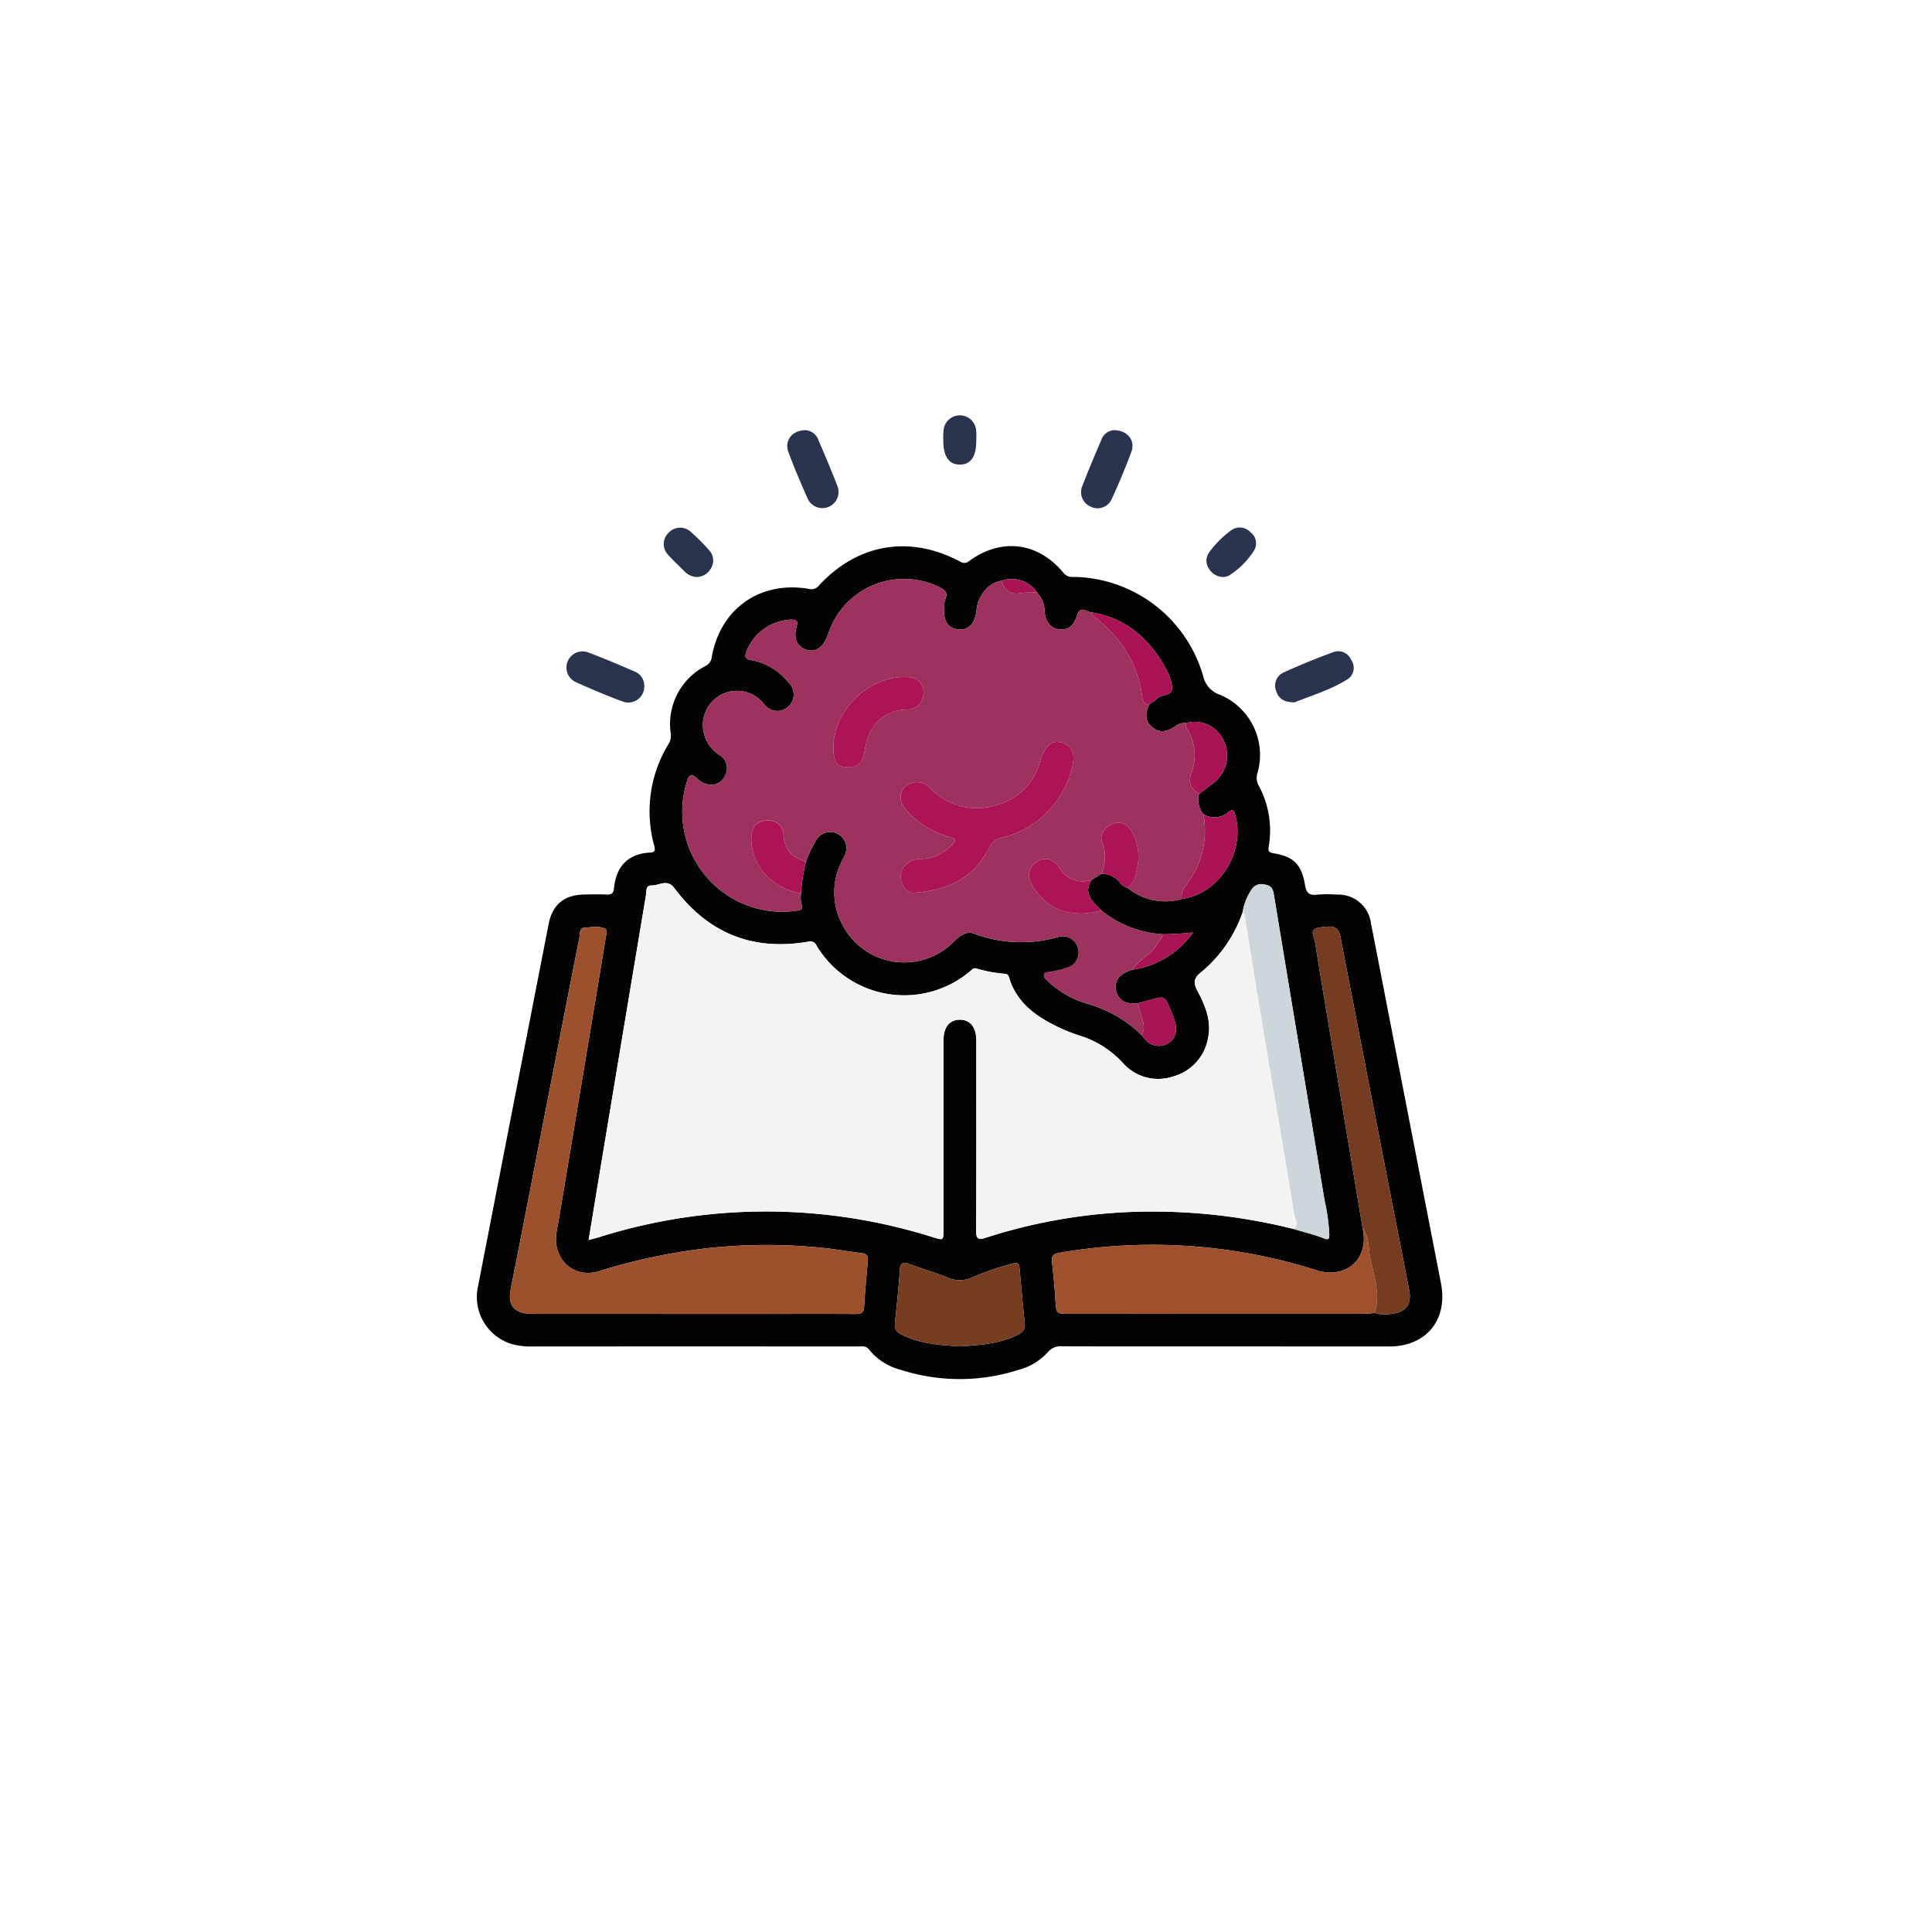 <svg xmlns="http://www.w3.org/2000/svg" xmlns:xlink="http://www.w3.org/1999/xlink" width="306" height="305" viewBox="0 0 306 305">
  <defs>
    <filter id="Elipse_34" x="0" y="0" width="306" height="305" filterUnits="userSpaceOnUse">
      <feOffset dx="1" dy="4" input="SourceAlpha"/>
      <feGaussianBlur stdDeviation="7.5" result="blur"/>
      <feFlood flood-opacity="0.161"/>
      <feComposite operator="in" in2="blur"/>
      <feComposite in="SourceGraphic"/>
    </filter>
  </defs>
  <g id="Grupo_13347" data-name="Grupo 13347" transform="translate(-616.5 -155.5)">
    <g transform="matrix(1, 0, 0, 1, 616.5, 155.5)" filter="url(#Elipse_34)">
      <ellipse id="Elipse_34-2" data-name="Elipse 34" cx="130.5" cy="130" rx="130.5" ry="130" transform="translate(21.5 18.5)" fill="#fff"/>
    </g>
    <g id="Grupo_13324" data-name="Grupo 13324" transform="translate(414.498 255.413)">
      <g id="Grupo_13323" data-name="Grupo 13323" transform="translate(277.565 -34.123)">
        <path id="Trazado_7107" data-name="Trazado 7107" d="M4990.959,390.377c-8.686,0-17.372.012-26.057-.016a2.639,2.639,0,0,0-2.332.974,9.43,9.43,0,0,1-4.612,2.761,30.469,30.469,0,0,1-18.747-.046,9.322,9.322,0,0,1-4.884-3.146c-.513-.69-1.143-.518-1.762-.518q-25.754-.014-51.508,0a11.093,11.093,0,0,1-3.439-.41,7.8,7.8,0,0,1-5.229-9.224q5.569-28.641,11.164-57.278c.594-3.046,2.449-4.6,5.584-4.664,1.211-.026,2.425-.045,3.635.009.766.034,1.049-.231,1.128-1,.352-3.43,2.15-5.445,5.716-5.655.681-.041.877-.239.669-1.04a20.423,20.423,0,0,1,2.341-16.288,2.6,2.6,0,0,0,.236-1.737,10.316,10.316,0,0,1,5.487-10.454,1.823,1.823,0,0,0,1.041-1.44c1.341-7.7,7.721-12.144,15.437-10.784a1.492,1.492,0,0,0,1.55-.562c6.135-6.636,14.382-8.022,22.378-3.76a1.125,1.125,0,0,0,1.434-.132c5.083-3.685,10.887-2.967,14.9,1.9.711.863,1.538.613,2.324.665a21.7,21.7,0,0,1,19.792,15.629,4.067,4.067,0,0,0,2.72,3.036,10.338,10.338,0,0,1,5.9,12.365,2.506,2.506,0,0,0,.191,2,14.953,14.953,0,0,1,1.583,9.666c-.125.743.061.938.78,1.054,3.126.505,4.434,1.762,4.962,4.978.2,1.241.615,1.732,1.9,1.578a20.1,20.1,0,0,1,3.178-.014,5.2,5.2,0,0,1,5.376,4.554c.933,4.7,1.834,9.4,2.747,14.1q4.167,21.445,8.34,42.888c1.128,5.747-2.284,10.01-8.166,10.022C5008.128,390.391,4999.544,390.377,4990.959,390.377Zm23.43-5.287a6.213,6.213,0,0,0,2.7.124c2.236-.221,3.191-1.519,2.759-3.758-1.334-6.916-2.708-13.824-4.055-20.737q-3.42-17.556-6.816-35.117c-.318-1.643-.92-1.975-3.478-1.536-1.56.268-.7,1.441-.581,2.159,1.008,6.36,2.091,12.709,3.152,19.06q2.2,13.165,4.4,26.329c1.145,4.982-2.708,8.171-7.265,6.715a85.972,85.972,0,0,0-40.8-2.764c-1.023.17-1.227.565-1.124,1.484.224,2,.413,4.012.541,6.023.137,2.151.1,2.156,2.26,2.156q23.253,0,46.506-.006C5013.188,385.224,5013.789,385.137,5014.389,385.091Zm-35.661-96.451a4.637,4.637,0,0,0,1.1-.77c.685-.866,2.559-.33,2.478-1.935a8.588,8.588,0,0,0-1.272-3.362c-.161-.312-.333-.621-.523-.917-2.6-4.02-6.1-6.742-10.937-7.518-.8-.067-1.812-1.143-2.293.371-.524,1.652-1.281,2.378-2.664,2.319-1.4-.059-2.314-.994-2.495-2.7a4.649,4.649,0,0,0-1.219-3.14,4.8,4.8,0,0,0-5.565-1.882,4.3,4.3,0,0,0-2.687,1.56,5.266,5.266,0,0,0-1.315,2.992c-.25,2.3-1.295,3.369-2.994,3.156-1.663-.208-2.39-1.522-2.12-3.831a2.8,2.8,0,0,1,.13-.893c.53-1.069-.049-1.508-.922-1.948a12.637,12.637,0,0,0-17.644,7.523c-.652,1.961-1.889,2.833-3.385,2.389s-2.122-1.75-1.579-3.666c.274-.967-.056-1.11-.9-1.113a7.96,7.96,0,0,0-7.064,5.088c-.271.793-.193,1.151.75,1.318a9.841,9.841,0,0,1,5.963,3.587,2.587,2.587,0,0,1-.063,3.78,2.54,2.54,0,0,1-3.755-.3c-.212-.215-.4-.457-.614-.668a5.394,5.394,0,0,0-9.152,3.735,5.582,5.582,0,0,0,2.694,4.942,2.41,2.41,0,0,1,.81,3.215,2.363,2.363,0,0,1-2.893,1.349,2.98,2.98,0,0,1-1.434-.786c-1.129-1.161-1.472-.478-1.782.629a15.84,15.84,0,0,0,17.431,20.211c.726-.1,1.116-.209.757-1.1a4.729,4.729,0,0,1-.041-1.644,28.745,28.745,0,0,1,.771-5.03,18.838,18.838,0,0,1,1.791-3.655,2.564,2.564,0,0,1,4.44,2.475c-.161.421-.405.81-.594,1.222a10.838,10.838,0,0,0,.193,10.042,11.008,11.008,0,0,0,17.611,2.565c.97-.954,1.961-1.723,3.321-1.208a20.975,20.975,0,0,0,13.216.483,2.5,2.5,0,0,1,3.106,1.712,2.534,2.534,0,0,1-1.625,3.163,21.812,21.812,0,0,1-2.636.65c-.388.087-.937,0-1.08.4-.173.478.318.812.622,1.124a15.485,15.485,0,0,0,6.548,3.633,20.022,20.022,0,0,1,8.248,4.866,7.3,7.3,0,0,0,.57.684,2.8,2.8,0,0,0,3.673.591c1.153-.742,1.5-2,.984-3.589-.17-.522-.377-1.034-.585-1.544-.967-2.375-.97-2.373-3.352-1.686-.623.18-1.25.345-1.875.516-1.872.158-2.947-.38-3.375-1.733a2.462,2.462,0,0,1,1.085-2.982,7.773,7.773,0,0,1,1.362-.6,14.212,14.212,0,0,0,9.676-5.913,42.04,42.04,0,0,1-4.848.288,17.007,17.007,0,0,1-9.657-3.75c-1.32-1.364-2.976-2.618-1.577-4.863l1.543-.961a3.6,3.6,0,0,1,2.874,1.29,2.26,2.26,0,0,0,1.293.938,9.381,9.381,0,0,0,8.574,1.758c5.78-.757,10.2-7.258,8.436-13.484-.216-.764-.6-.615-1.075-.258a3.285,3.285,0,0,1-3.929.31,3.57,3.57,0,0,1-.688-3.207c.8-.6,1.6-1.2,2.389-1.814a5.453,5.453,0,0,0,1.424-6.81,5.06,5.06,0,0,0-5.94-2.587,2.354,2.354,0,0,0-1.686.53c-1.184.779-2.4,1.138-3.6.126C4977.881,291.257,4978.071,289.959,4978.728,288.639Zm22.818,83.142c1.584.476,3.205.859,4.738,1.465.861.34.907.085.913-.62a31.454,31.454,0,0,0-.753-5.376c-2.663-16.148-5.376-32.288-8.027-48.439-.167-1.01-.482-1.453-1.528-1.584a1.788,1.788,0,0,0-2,.8,8.74,8.74,0,0,0-1.418,3.6,21.388,21.388,0,0,1-6.532,9.458c-1.285,1-1.287,1.729-.59,3.047,1.229,2.326,2.247,4.786,1.622,7.523a7.653,7.653,0,0,1-5.443,5.956,7.468,7.468,0,0,1-8.039-2.132,15.468,15.468,0,0,0-6.8-4.311,26.791,26.791,0,0,1-4.584-1.94c-3.023-1.612-5.521-3.711-6.589-7.134-.1-.326-.185-.688-.648-.723a21.368,21.368,0,0,1-4.6-.852c-.42-.126-.653.185-.914.409a16.193,16.193,0,0,1-24.385-4.05,1.08,1.08,0,0,0-1.332-.591c-8.8,1.51-15.863-1.373-21.184-8.506-1.107-1.484-2.374-.39-3.57-.406-1.018-.013-.8.857-.9,1.443q-3.431,20.513-6.841,41.029c-.75,4.513-1.489,9.028-2.255,13.681.664-.181,1.184-.307,1.7-.465a87.865,87.865,0,0,1,52.871.033c1.634.5,1.632.516,1.632-1.28q0-15,.007-30c0-2.043,1.011-3.209,2.641-3.176,1.572.032,2.5,1.165,2.547,3.125.01.4,0,.808,0,1.212,0,9.646.031,19.291-.033,28.936-.01,1.436.293,1.662,1.629,1.224a85.432,85.432,0,0,1,25.286-4.112A92.013,92.013,0,0,1,5001.545,371.781Zm-95.164,13.452h13.03c4.242,0,8.484-.012,12.726.01.814,0,1.322-.124,1.379-1.118.139-2.415.363-4.825.589-7.234.076-.805-.156-1.2-1.02-1.294-1.9-.215-3.785-.573-5.687-.778a86.788,86.788,0,0,0-18.582-.01,93.278,93.278,0,0,0-17.275,3.656c-4.053,1.235-7.421-1.921-6.741-6.128.169-1.044.369-2.083.543-3.126q2.664-15.948,5.322-31.9c.646-3.876,1.3-7.751,1.918-11.63.076-.476.36-1.207-.06-1.426-1.007-.524-2.174-.247-3.264-.194-.908.045-.73.976-.841,1.546q-4.522,23.059-8.994,46.127c-.626,3.214-1.272,6.424-1.891,9.639-.475,2.471.55,3.737,3.092,3.852.4.018.808,0,1.211,0Zm42.3,5.149c3.056-.228,6.139-.371,8.977-1.755.756-.368,1.411-.786,1.31-1.8-.293-2.954-.583-5.909-.834-8.866-.066-.777-.344-.9-1.067-.7a41.807,41.807,0,0,0-6.288,2.135,4.791,4.791,0,0,1-4.057.077c-1.952-.808-4-1.392-5.983-2.115-.937-.341-1.476-.356-1.56.9-.193,2.861-.506,5.713-.789,8.567-.1,1.009.547,1.432,1.306,1.8C4942.538,390.008,4945.62,390.154,4948.686,390.382Z" transform="translate(-4872.218 -242.937)" fill="#030303"/>
        <path id="Trazado_7108" data-name="Trazado 7108" d="M4996.469,218.31a2.374,2.374,0,0,1,2,1.6c1.023,2.4,2.052,4.8,2.99,7.239a2.56,2.56,0,0,1-4.722,1.977c-1.08-2.432-2.131-4.882-3.049-7.378C4993.033,219.961,4994.3,218.295,4996.469,218.31Z" transform="translate(-4944.39 -215.974)" fill="#2a344f"/>
        <path id="Trazado_7109" data-name="Trazado 7109" d="M5113.57,218.318c2.179-.037,3.48,1.626,2.827,3.4-.934,2.543-2,5.042-3.121,7.511a2.449,2.449,0,0,1-3.318,1.206,2.5,2.5,0,0,1-1.348-3.263c.959-2.482,2-4.935,3.049-7.378A2.287,2.287,0,0,1,5113.57,218.318Z" transform="translate(-5012.759 -215.979)" fill="#2a344f"/>
        <path id="Trazado_7110" data-name="Trazado 7110" d="M4919.48,310.264a2.519,2.519,0,0,1-3.437,2.455c-2.5-.909-4.956-1.964-7.387-3.052a2.551,2.551,0,0,1,1.949-4.712c2.49.942,4.946,1.982,7.391,3.04A2.386,2.386,0,0,1,4919.48,310.264Z" transform="translate(-4893.005 -267.421)" fill="#2a344f"/>
        <path id="Trazado_7111" data-name="Trazado 7111" d="M5187.451,312.813c-1.672.023-2.552-.581-2.927-1.759a2.281,2.281,0,0,1,1.154-2.968c2.6-1.187,5.264-2.26,7.95-3.247a2.222,2.222,0,0,1,2.771,1.272,2.153,2.153,0,0,1-.505,3C5193.18,310.854,5190.063,311.737,5187.451,312.813Z" transform="translate(-5057.947 -267.376)" fill="#2a344f"/>
        <path id="Trazado_7112" data-name="Trazado 7112" d="M4950.394,264.252a2.852,2.852,0,0,1-1.676-.687c-.934-.921-1.9-1.813-2.776-2.787a2.453,2.453,0,0,1,.048-3.536,2.487,2.487,0,0,1,3.542-.113,34.1,34.1,0,0,1,2.878,2.895,2.355,2.355,0,0,1,.3,2.82A2.628,2.628,0,0,1,4950.394,264.252Z" transform="translate(-4915.649 -238.663)" fill="#2a344f"/>
        <path id="Trazado_7113" data-name="Trazado 7113" d="M5160.188,264.209a2.685,2.685,0,0,1-2.324-1.287,2.249,2.249,0,0,1-.016-2.577,15.912,15.912,0,0,1,3.5-3.52,2.289,2.289,0,0,1,3.055.278,2.189,2.189,0,0,1,.613,2.867,12.839,12.839,0,0,1-4.014,4.016A2.619,2.619,0,0,1,5160.188,264.209Z" transform="translate(-5041.929 -238.616)" fill="#2a344f"/>
        <path id="Trazado_7114" data-name="Trazado 7114" d="M5059.747,216.492c.03,2.539-.839,3.82-2.571,3.839s-2.647-1.279-2.647-3.791a12.582,12.582,0,0,1,.034-1.506,2.59,2.59,0,0,1,5.175-.048A11.635,11.635,0,0,1,5059.747,216.492Z" transform="translate(-4980.688 -212.544)" fill="#2a344f"/>
        <path id="Trazado_7115" data-name="Trazado 7115" d="M5027.5,450.19a92.013,92.013,0,0,0-23.382-2.757,85.424,85.424,0,0,0-25.285,4.112c-1.337.439-1.64.213-1.63-1.224.064-9.645.033-19.29.033-28.936,0-.4.008-.808,0-1.212-.049-1.96-.975-3.093-2.547-3.125-1.63-.033-2.638,1.133-2.641,3.176q-.021,15-.007,30c0,1.8,0,1.784-1.632,1.28a87.865,87.865,0,0,0-52.871-.033c-.511.157-1.031.283-1.7.465.767-4.654,1.5-9.169,2.255-13.681q3.412-20.516,6.841-41.029c.1-.586-.122-1.456.9-1.443,1.2.016,2.462-1.078,3.57.406,5.321,7.133,12.384,10.016,21.184,8.506a1.08,1.08,0,0,1,1.332.591,16.193,16.193,0,0,0,24.385,4.05c.261-.223.494-.534.914-.409a21.37,21.37,0,0,0,4.6.852c.463.034.546.4.648.723,1.068,3.422,3.566,5.522,6.59,7.134a26.762,26.762,0,0,0,4.583,1.94,15.468,15.468,0,0,1,6.8,4.311,7.468,7.468,0,0,0,8.039,2.132,7.653,7.653,0,0,0,5.443-5.956c.625-2.737-.394-5.2-1.622-7.523-.7-1.318-.694-2.046.59-3.047a21.393,21.393,0,0,0,6.532-9.458c.3.176.323.47.373.777,1.016,6.284,2.018,12.57,3.071,18.848,1.575,9.392,3.213,18.773,4.729,28.175C5027.713,448.54,5028.473,449.46,5027.5,450.19Z" transform="translate(-4898.172 -321.346)" fill="#f3f3f3"/>
        <path id="Trazado_7116" data-name="Trazado 7116" d="M4971.28,326.254a4.729,4.729,0,0,0,.041,1.644c.359.89-.031.994-.757,1.1a15.84,15.84,0,0,1-17.43-20.211c.31-1.107.652-1.79,1.781-.629a2.978,2.978,0,0,0,1.434.786,2.363,2.363,0,0,0,2.894-1.349,2.411,2.411,0,0,0-.81-3.215,5.581,5.581,0,0,1-2.695-4.942,5.394,5.394,0,0,1,9.153-3.735c.216.211.4.453.614.668a2.54,2.54,0,0,0,3.755.3,2.586,2.586,0,0,0,.063-3.78,9.84,9.84,0,0,0-5.963-3.587c-.943-.168-1.021-.525-.751-1.318a7.961,7.961,0,0,1,7.065-5.088c.846,0,1.176.146.9,1.113-.543,1.916.074,3.219,1.579,3.666s2.732-.428,3.385-2.389a12.637,12.637,0,0,1,17.644-7.523c.873.439,1.452.879.922,1.948a2.825,2.825,0,0,0-.131.893c-.27,2.309.457,3.623,2.12,3.831,1.7.213,2.744-.859,2.995-3.156a5.26,5.26,0,0,1,1.315-2.992,4.292,4.292,0,0,1,2.687-1.559,2.3,2.3,0,0,0,2.9,1.967,19.669,19.669,0,0,1,2.663-.085,4.648,4.648,0,0,1,1.218,3.14c.181,1.7,1.093,2.639,2.5,2.7,1.382.059,2.139-.667,2.664-2.319.48-1.513,1.493-.438,2.292-.371.109.217.161.508.333.642,4.179,3.232,6.958,7.294,7.643,12.643.076.6.21,1.372,1.177,1.214-.656,1.321-.847,2.618.424,3.684,1.206,1.012,2.42.652,3.6-.126a2.353,2.353,0,0,1,1.686-.53,2.006,2.006,0,0,0,.426,1.238,7.8,7.8,0,0,1,.493,6.619c-.517,1.443-.2,2.369,1.208,3.354a3.57,3.57,0,0,0,.688,3.207,14.038,14.038,0,0,1-2.817,11.329,2.8,2.8,0,0,0-.614,2.1,9.381,9.381,0,0,1-8.574-1.759,3.671,3.671,0,0,0,1.354-2.575,7.87,7.87,0,0,0-.748-6.4,2.319,2.319,0,0,0-2.946-1.192c-1.2.452-2.144,1.789-1.715,2.838a6.39,6.39,0,0,1-.113,5.1l-1.543.961a4.255,4.255,0,0,1-5.06-1.854c-1.071-1.546-2.4-1.841-3.609-1.026-1.4.94-1.606,2.273-.607,3.939,2.221,3.7,6.159,5.082,10.853,3.8a17.008,17.008,0,0,0,9.657,3.75c-.049.636-.516,1.038-.819,1.542-1.018,1.688-2.91,2.493-4.009,4.082a7.775,7.775,0,0,0-1.362.6,2.463,2.463,0,0,0-1.085,2.982c.428,1.353,1.5,1.891,3.375,1.733.176.624.355,1.247.527,1.872.286,1.046.748,2.09.059,3.155a20.026,20.026,0,0,0-8.248-4.866,15.481,15.481,0,0,1-6.548-3.633c-.3-.313-.8-.646-.622-1.124.144-.4.692-.31,1.08-.4a21.893,21.893,0,0,0,2.637-.65,2.533,2.533,0,0,0,1.625-3.163,2.5,2.5,0,0,0-3.105-1.712,20.977,20.977,0,0,1-13.217-.483c-1.359-.514-2.351.254-3.321,1.208a11.008,11.008,0,0,1-17.611-2.565,10.84,10.84,0,0,1-.194-10.042c.189-.411.434-.8.595-1.222a2.564,2.564,0,0,0-4.439-2.475,18.821,18.821,0,0,0-1.791,3.654c-2.064-.626-3.392-1.8-3.545-4.144a2.357,2.357,0,0,0-2.773-2.341c-1.5.1-2.3,1.053-2.331,2.771C4963.339,321.78,4966.669,325.476,4971.28,326.254Zm18.158-.123c5.8-.491,9.366-2.742,11.611-7.008a2.7,2.7,0,0,1,1.79-1.633,15,15,0,0,0,11.234-10.695c.762-2.421.3-3.841-1.409-4.387-1.677-.534-2.769.473-3.52,2.941a9.631,9.631,0,0,1-6.961,6.925,10.17,10.17,0,0,1-10.44-2.658,2.8,2.8,0,0,0-4.043-.212c-1.023,1.069-.816,2.5.424,3.873a14.537,14.537,0,0,0,6.771,4.093c1.161.35.835.633.277,1.218a6.824,6.824,0,0,1-4.807,2.208,3.234,3.234,0,0,0-2.956,1.486C4986.515,323.847,4987.571,326.451,4989.438,326.13Zm-13.017-23.118v.3c0,2.08.494,2.809,2,2.946,1.74.158,2.528-.5,2.924-2.437a12.147,12.147,0,0,1,.534-2.334,6.439,6.439,0,0,1,6.131-4.343,2.657,2.657,0,0,0,2.667-2.541,2.379,2.379,0,0,0-2.354-2.594C4982.375,291.57,4976.458,297.04,4976.421,303.012Z" transform="translate(-4919.971 -250.558)" fill="#9d325e"/>
        <path id="Trazado_7117" data-name="Trazado 7117" d="M4914.027,473.845h-24.544c-.4,0-.809.014-1.211,0-2.542-.115-3.567-1.381-3.092-3.852.619-3.215,1.265-6.425,1.89-9.639q4.49-23.065,8.995-46.127c.111-.57-.066-1.5.841-1.546,1.09-.054,2.257-.331,3.265.194.42.219.136.95.06,1.426-.622,3.88-1.273,7.755-1.919,11.63q-2.659,15.949-5.322,31.9c-.174,1.043-.374,2.082-.543,3.126-.68,4.206,2.688,7.363,6.741,6.128a93.273,93.273,0,0,1,17.275-3.656,86.779,86.779,0,0,1,18.582.01c1.9.2,3.787.563,5.688.778.863.1,1.095.489,1.02,1.294-.226,2.409-.45,4.82-.589,7.234-.057.994-.564,1.122-1.378,1.118-4.243-.021-8.484-.01-12.727-.01Z" transform="translate(-4879.863 -331.55)" fill="#9d502c"/>
        <path id="Trazado_7118" data-name="Trazado 7118" d="M5148.135,543.74c-.6.047-1.2.134-1.8.134q-23.253.012-46.506.006c-2.163,0-2.124,0-2.26-2.156-.127-2.011-.316-4.02-.541-6.023-.1-.919.1-1.314,1.124-1.484a85.975,85.975,0,0,1,40.8,2.764c4.557,1.456,8.409-1.733,7.266-6.714,1.091,1.371.886,3.1,1.2,4.661C5147.986,537.822,5149.1,540.708,5148.135,543.74Z" transform="translate(-5005.964 -401.587)" fill="#9f512d"/>
        <path id="Trazado_7119" data-name="Trazado 7119" d="M5208.838,473.625c.965-3.032-.149-5.918-.724-8.812-.31-1.56-.105-3.29-1.2-4.661q-2.2-13.166-4.4-26.33c-1.061-6.352-2.143-12.7-3.151-19.06-.114-.718-.978-1.892.582-2.16,2.557-.439,3.159-.107,3.477,1.536q3.394,17.561,6.816,35.117c1.347,6.913,2.722,13.822,4.055,20.738.432,2.238-.523,3.536-2.76,3.758A6.211,6.211,0,0,1,5208.838,473.625Z" transform="translate(-5066.667 -331.472)" fill="#753c21"/>
        <path id="Trazado_7120" data-name="Trazado 7120" d="M5179.677,450.471c.974-.729.213-1.65.1-2.358-1.516-9.4-3.154-18.783-4.729-28.175-1.053-6.278-2.055-12.564-3.07-18.848-.05-.307-.074-.6-.374-.777a8.74,8.74,0,0,1,1.418-3.6,1.787,1.787,0,0,1,2-.8c1.046.132,1.361.574,1.528,1.584,2.652,16.15,5.364,32.29,8.028,48.439a31.5,31.5,0,0,1,.753,5.376c-.006.706-.052.961-.913.62C5182.882,451.33,5181.261,450.948,5179.677,450.471Z" transform="translate(-5050.35 -321.628)" fill="#cdd6da"/>
        <path id="Trazado_7121" data-name="Trazado 7121" d="M5045.888,557.171c-3.065-.228-6.147-.374-8.986-1.755-.759-.369-1.406-.791-1.306-1.8.283-2.854.6-5.706.789-8.567.085-1.261.623-1.245,1.561-.9,1.988.723,4.032,1.307,5.983,2.115a4.79,4.79,0,0,0,4.057-.077,41.812,41.812,0,0,1,6.289-2.135c.723-.2,1-.073,1.067.7.251,2.958.541,5.912.834,8.866.1,1.012-.555,1.43-1.311,1.8C5052.028,556.8,5048.945,556.943,5045.888,557.171Z" transform="translate(-4969.421 -409.727)" fill="#763d21"/>
        <path id="Trazado_7122" data-name="Trazado 7122" d="M5147.76,381.009a2.8,2.8,0,0,1,.612-2.1,14.038,14.038,0,0,0,2.818-11.329,3.284,3.284,0,0,0,3.929-.31c.479-.357.859-.506,1.075.258C5157.958,373.75,5153.539,380.251,5147.76,381.009Z" transform="translate(-5036.152 -304.429)" fill="#aa1456"/>
        <path id="Trazado_7123" data-name="Trazado 7123" d="M4987.331,382.515c-4.611-.777-7.941-4.474-7.878-8.743.026-1.719.828-2.673,2.331-2.771a2.357,2.357,0,0,1,2.774,2.341c.152,2.347,1.481,3.518,3.544,4.144A28.755,28.755,0,0,0,4987.331,382.515Z" transform="translate(-4936.022 -306.819)" fill="#ad1457"/>
        <path id="Trazado_7124" data-name="Trazado 7124" d="M5121.753,304.084c-.968.158-1.1-.618-1.178-1.215-.686-5.35-3.464-9.411-7.643-12.643-.173-.134-.225-.424-.333-.642,4.835.776,8.333,3.5,10.938,7.518.191.3.362.6.524.917a8.6,8.6,0,0,1,1.271,3.362c.08,1.6-1.793,1.068-2.479,1.935A4.634,4.634,0,0,1,5121.753,304.084Z" transform="translate(-5015.244 -258.382)" fill="#aa1456"/>
        <path id="Trazado_7125" data-name="Trazado 7125" d="M5099.552,394.137c-4.693,1.279-8.632-.1-10.853-3.8-1-1.666-.794-3,.606-3.94,1.213-.814,2.539-.52,3.609,1.026a4.256,4.256,0,0,0,5.061,1.854C5096.576,391.519,5098.231,392.774,5099.552,394.137Z" transform="translate(-5000.653 -315.721)" fill="#ad1457"/>
        <path id="Trazado_7126" data-name="Trazado 7126" d="M5151.421,343.734c-1.413-.985-1.724-1.911-1.208-3.354a7.8,7.8,0,0,0-.493-6.619,2,2,0,0,1-.426-1.239,5.06,5.06,0,0,1,5.94,2.587,5.454,5.454,0,0,1-1.424,6.81C5153.018,342.529,5152.218,343.129,5151.421,343.734Z" transform="translate(-5037.071 -283.793)" fill="#a91455"/>
        <path id="Trazado_7127" data-name="Trazado 7127" d="M5116.327,379.867a6.39,6.39,0,0,0,.113-5.1c-.428-1.049.513-2.385,1.715-2.838a2.319,2.319,0,0,1,2.946,1.192,7.87,7.87,0,0,1,.748,6.4,3.67,3.67,0,0,1-1.354,2.575,2.262,2.262,0,0,1-1.294-.938A3.6,3.6,0,0,0,5116.327,379.867Z" transform="translate(-5017.461 -307.275)" fill="#ad1457"/>
        <path id="Trazado_7128" data-name="Trazado 7128" d="M5131.207,446.119c.688-1.065.227-2.109-.059-3.155-.172-.625-.352-1.248-.527-1.872.626-.172,1.253-.337,1.876-.517,2.382-.686,2.384-.689,3.352,1.686.208.509.414,1.021.585,1.544.521,1.593.169,2.848-.984,3.589a2.8,2.8,0,0,1-3.673-.591A7.073,7.073,0,0,1,5131.207,446.119Z" transform="translate(-5025.966 -347.985)" fill="#a91455"/>
        <path id="Trazado_7129" data-name="Trazado 7129" d="M5128.333,420.623c1.1-1.59,2.992-2.395,4.009-4.082.3-.5.77-.906.819-1.542a42.04,42.04,0,0,0,4.848-.288A14.212,14.212,0,0,1,5128.333,420.623Z" transform="translate(-5024.604 -332.831)" fill="#a91455"/>
        <path id="Trazado_7130" data-name="Trazado 7130" d="M5083.016,278.726a19.662,19.662,0,0,0-2.662.085,2.3,2.3,0,0,1-2.9-1.967A4.8,4.8,0,0,1,5083.016,278.726Z" transform="translate(-4994.33 -250.672)" fill="#a91455"/>
        <path id="Trazado_7131" data-name="Trazado 7131" d="M5040.229,364.085c-1.867.32-2.924-2.284-2.027-3.848a3.234,3.234,0,0,1,2.956-1.486,6.82,6.82,0,0,0,4.806-2.209c.559-.584.885-.868-.276-1.218a14.537,14.537,0,0,1-6.771-4.093c-1.24-1.371-1.447-2.8-.424-3.873a2.8,2.8,0,0,1,4.043.212,10.169,10.169,0,0,0,10.439,2.658,9.632,9.632,0,0,0,6.961-6.925c.751-2.468,1.843-3.475,3.52-2.941,1.711.545,2.171,1.966,1.409,4.387a15,15,0,0,1-11.234,10.695,2.7,2.7,0,0,0-1.789,1.633C5049.594,361.344,5046.026,363.595,5040.229,364.085Z" transform="translate(-4970.761 -288.513)" fill="#ad1457"/>
        <path id="Trazado_7132" data-name="Trazado 7132" d="M5011.6,325.861c.036-5.972,5.953-11.442,11.9-11a2.38,2.38,0,0,1,2.355,2.594A2.658,2.658,0,0,1,5023.19,320a6.439,6.439,0,0,0-6.131,4.343,12.113,12.113,0,0,0-.534,2.334c-.4,1.935-1.184,2.6-2.924,2.437-1.508-.137-2-.866-2-2.946Z" transform="translate(-4955.15 -273.406)" fill="#ad1457"/>
      </g>
    </g>
  </g>
</svg>
